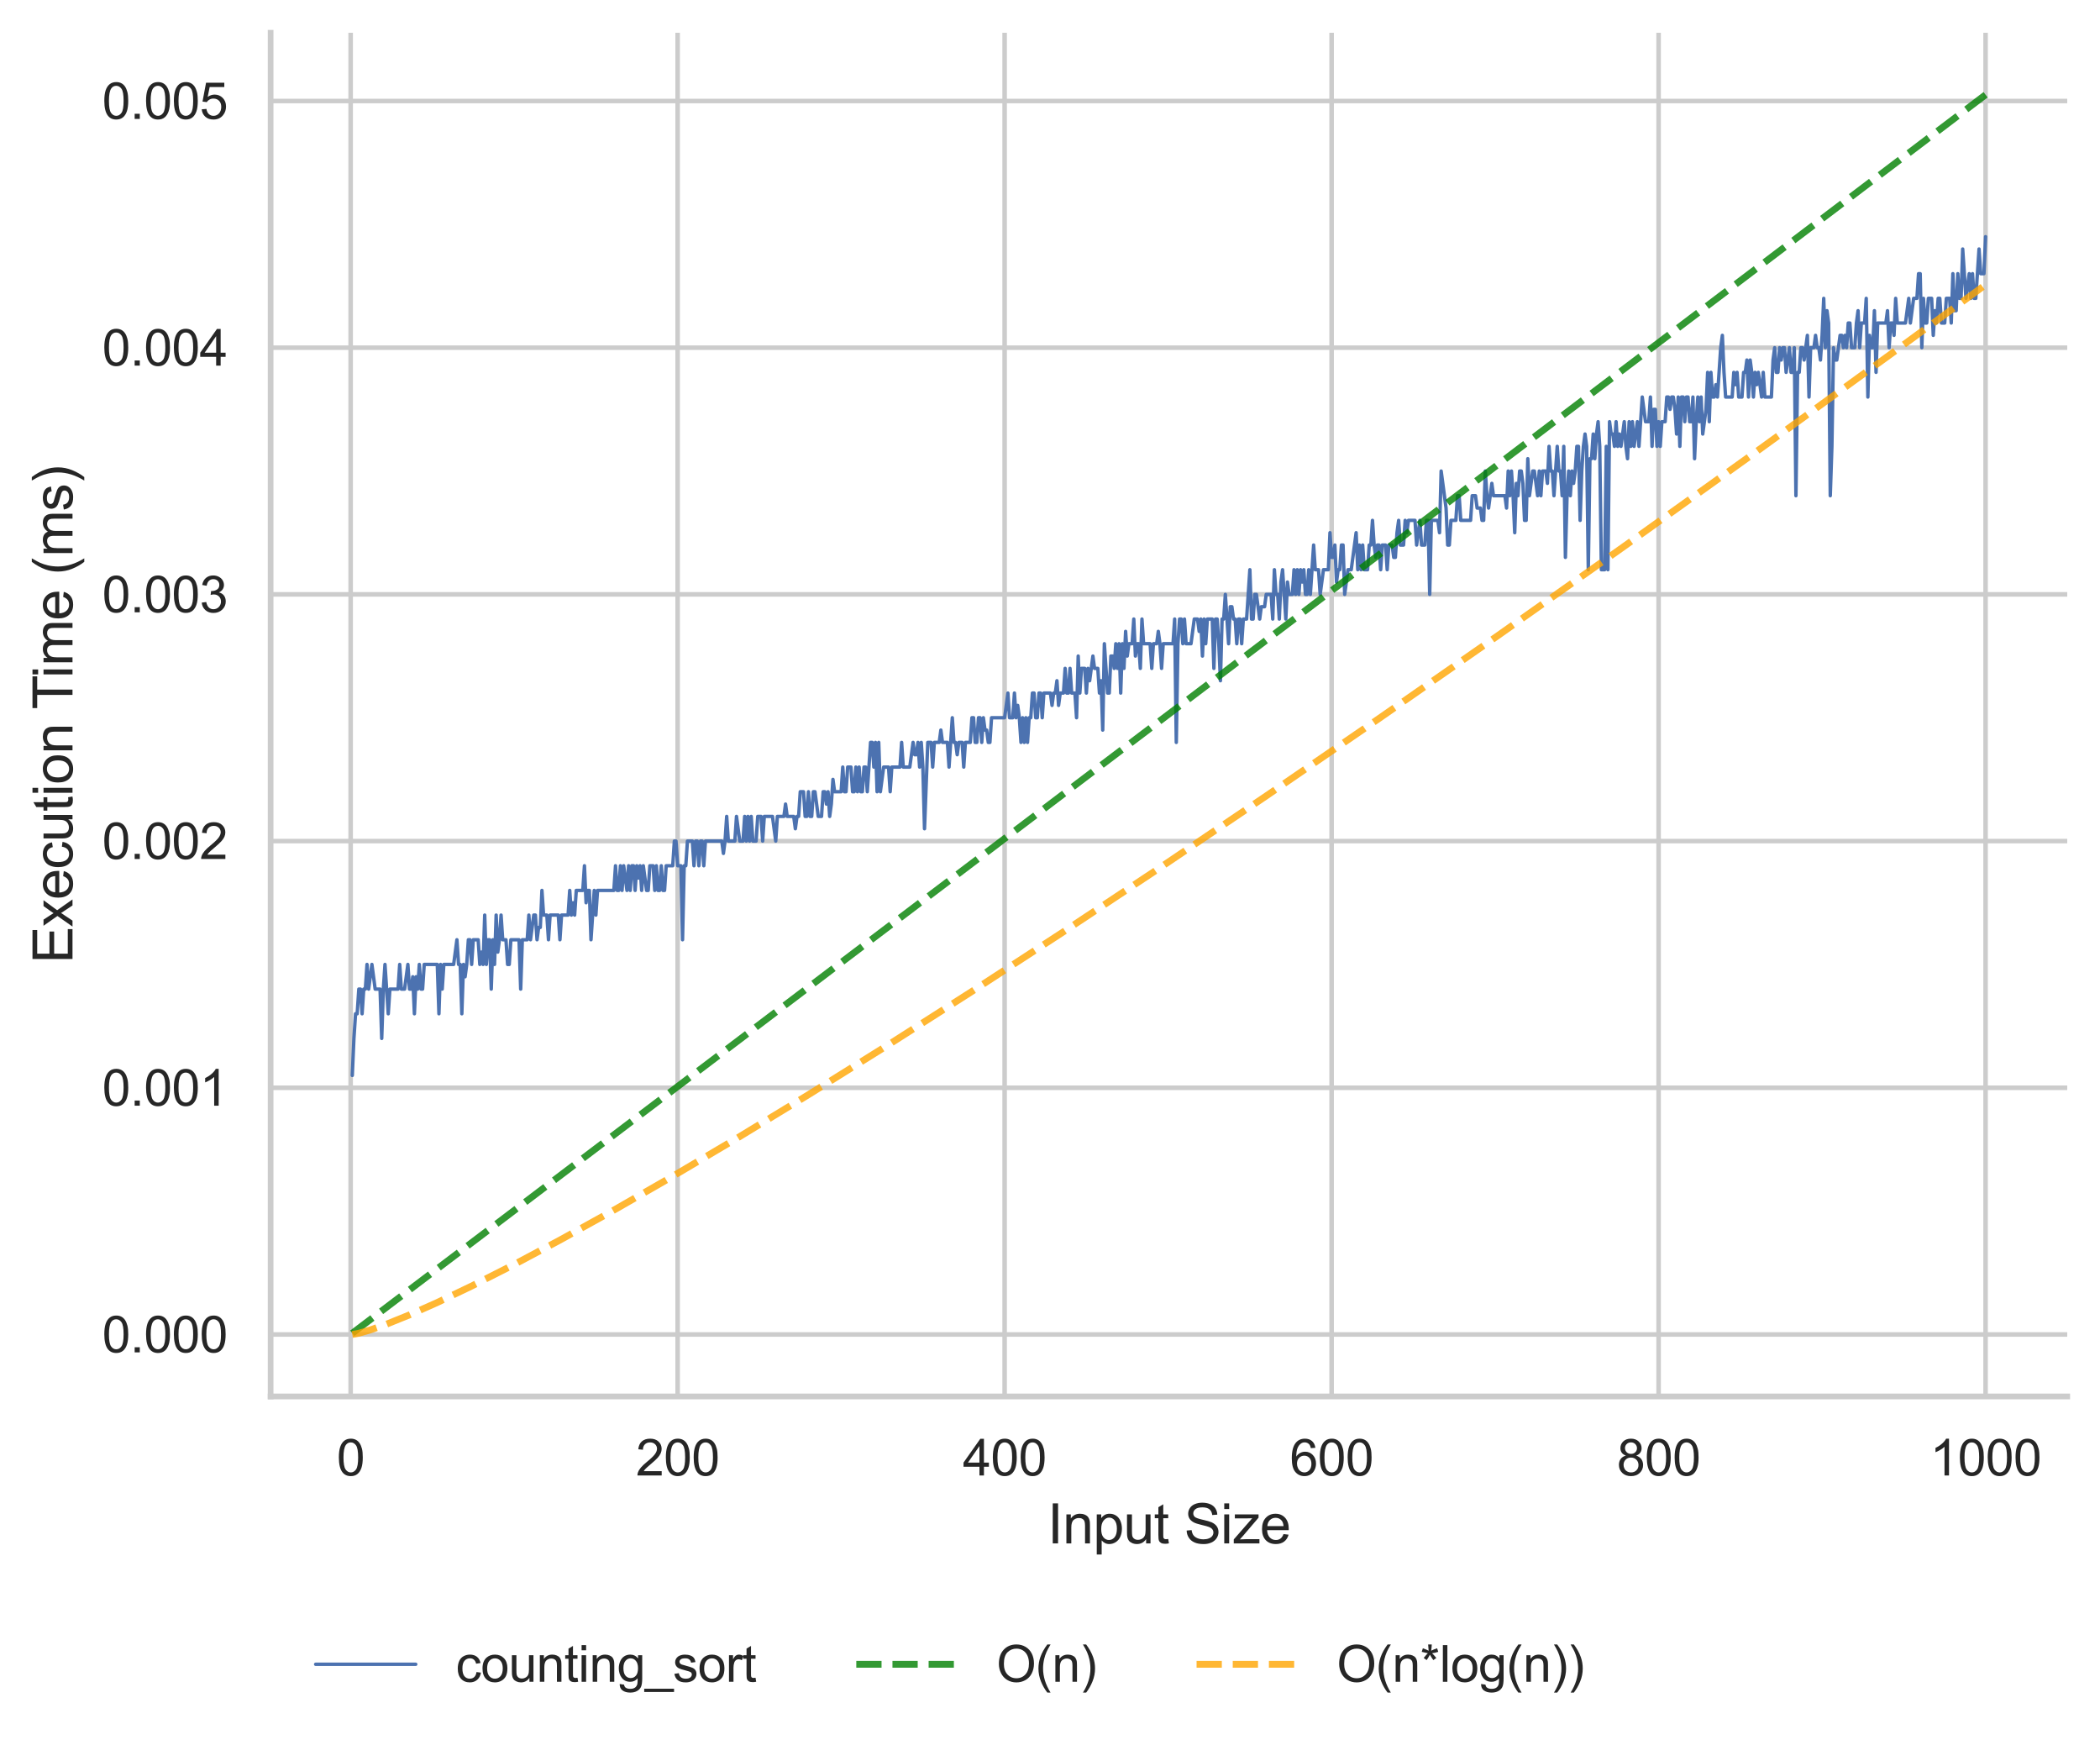 <?xml version="1.0" encoding="utf-8" standalone="no"?>
<!DOCTYPE svg PUBLIC "-//W3C//DTD SVG 1.1//EN"
  "http://www.w3.org/Graphics/SVG/1.1/DTD/svg11.dtd">
<svg xmlns:xlink="http://www.w3.org/1999/xlink" width="461.605pt" height="383.525pt" viewBox="0 0 461.605 383.525" xmlns="http://www.w3.org/2000/svg" version="1.1">
 <defs>
  <style type="text/css">*{stroke-linejoin: round; stroke-linecap: butt}</style>
 </defs>
 <g id="figure_1">
  <g id="patch_1">
   <path d="M 0 383.525 
L 461.605 383.525 
L 461.605 0 
L 0 0 
z
" style="fill: #ffffff"/>
  </g>
  <g id="axes_1">
   <g id="patch_2">
    <path d="M 59.485 306.9 
L 454.405 306.9 
L 454.405 7.2 
L 59.485 7.2 
z
" style="fill: #ffffff"/>
   </g>
   <g id="matplotlib.axis_1">
    <g id="xtick_1">
     <g id="line2d_1">
      <path d="M 77.077 306.9 
L 77.077 7.2 
" clip-path="url(#pc7fe10f0b3)" style="fill: none; stroke: #cccccc; stroke-linecap: round"/>
     </g>
     <g id="text_1">
      <!-- 0 -->
      <g style="fill: #262626" transform="translate(74.018 324.274) scale(0.11 -0.11)">
       <defs>
        <path id="ArialMT-30" d="M 266 2259 
Q 266 3072 433 3567 
Q 600 4063 929 4331 
Q 1259 4600 1759 4600 
Q 2128 4600 2406 4451 
Q 2684 4303 2865 4023 
Q 3047 3744 3150 3342 
Q 3253 2941 3253 2259 
Q 3253 1453 3087 958 
Q 2922 463 2592 192 
Q 2263 -78 1759 -78 
Q 1097 -78 719 397 
Q 266 969 266 2259 
z
M 844 2259 
Q 844 1131 1108 757 
Q 1372 384 1759 384 
Q 2147 384 2411 759 
Q 2675 1134 2675 2259 
Q 2675 3391 2411 3762 
Q 2147 4134 1753 4134 
Q 1366 4134 1134 3806 
Q 844 3388 844 2259 
z
" transform="scale(0.016)"/>
       </defs>
       <use xlink:href="#ArialMT-30"/>
      </g>
     </g>
    </g>
    <g id="xtick_2">
     <g id="line2d_2">
      <path d="M 148.952 306.9 
L 148.952 7.2 
" clip-path="url(#pc7fe10f0b3)" style="fill: none; stroke: #cccccc; stroke-linecap: round"/>
     </g>
     <g id="text_2">
      <!-- 200 -->
      <g style="fill: #262626" transform="translate(139.777 324.274) scale(0.11 -0.11)">
       <defs>
        <path id="ArialMT-32" d="M 3222 541 
L 3222 0 
L 194 0 
Q 188 203 259 391 
Q 375 700 629 1000 
Q 884 1300 1366 1694 
Q 2113 2306 2375 2664 
Q 2638 3022 2638 3341 
Q 2638 3675 2398 3904 
Q 2159 4134 1775 4134 
Q 1369 4134 1125 3890 
Q 881 3647 878 3216 
L 300 3275 
Q 359 3922 746 4261 
Q 1134 4600 1788 4600 
Q 2447 4600 2831 4234 
Q 3216 3869 3216 3328 
Q 3216 3053 3103 2787 
Q 2991 2522 2730 2228 
Q 2469 1934 1863 1422 
Q 1356 997 1212 845 
Q 1069 694 975 541 
L 3222 541 
z
" transform="scale(0.016)"/>
       </defs>
       <use xlink:href="#ArialMT-32"/>
       <use xlink:href="#ArialMT-30" x="55.615"/>
       <use xlink:href="#ArialMT-30" x="111.23"/>
      </g>
     </g>
    </g>
    <g id="xtick_3">
     <g id="line2d_3">
      <path d="M 220.828 306.9 
L 220.828 7.2 
" clip-path="url(#pc7fe10f0b3)" style="fill: none; stroke: #cccccc; stroke-linecap: round"/>
     </g>
     <g id="text_3">
      <!-- 400 -->
      <g style="fill: #262626" transform="translate(211.652 324.274) scale(0.11 -0.11)">
       <defs>
        <path id="ArialMT-34" d="M 2069 0 
L 2069 1097 
L 81 1097 
L 81 1613 
L 2172 4581 
L 2631 4581 
L 2631 1613 
L 3250 1613 
L 3250 1097 
L 2631 1097 
L 2631 0 
L 2069 0 
z
M 2069 1613 
L 2069 3678 
L 634 1613 
L 2069 1613 
z
" transform="scale(0.016)"/>
       </defs>
       <use xlink:href="#ArialMT-34"/>
       <use xlink:href="#ArialMT-30" x="55.615"/>
       <use xlink:href="#ArialMT-30" x="111.23"/>
      </g>
     </g>
    </g>
    <g id="xtick_4">
     <g id="line2d_4">
      <path d="M 292.703 306.9 
L 292.703 7.2 
" clip-path="url(#pc7fe10f0b3)" style="fill: none; stroke: #cccccc; stroke-linecap: round"/>
     </g>
     <g id="text_4">
      <!-- 600 -->
      <g style="fill: #262626" transform="translate(283.528 324.274) scale(0.11 -0.11)">
       <defs>
        <path id="ArialMT-36" d="M 3184 3459 
L 2625 3416 
Q 2550 3747 2413 3897 
Q 2184 4138 1850 4138 
Q 1581 4138 1378 3988 
Q 1113 3794 959 3422 
Q 806 3050 800 2363 
Q 1003 2672 1297 2822 
Q 1591 2972 1913 2972 
Q 2475 2972 2870 2558 
Q 3266 2144 3266 1488 
Q 3266 1056 3080 686 
Q 2894 316 2569 119 
Q 2244 -78 1831 -78 
Q 1128 -78 684 439 
Q 241 956 241 2144 
Q 241 3472 731 4075 
Q 1159 4600 1884 4600 
Q 2425 4600 2770 4297 
Q 3116 3994 3184 3459 
z
M 888 1484 
Q 888 1194 1011 928 
Q 1134 663 1356 523 
Q 1578 384 1822 384 
Q 2178 384 2434 671 
Q 2691 959 2691 1453 
Q 2691 1928 2437 2201 
Q 2184 2475 1800 2475 
Q 1419 2475 1153 2201 
Q 888 1928 888 1484 
z
" transform="scale(0.016)"/>
       </defs>
       <use xlink:href="#ArialMT-36"/>
       <use xlink:href="#ArialMT-30" x="55.615"/>
       <use xlink:href="#ArialMT-30" x="111.23"/>
      </g>
     </g>
    </g>
    <g id="xtick_5">
     <g id="line2d_5">
      <path d="M 364.579 306.9 
L 364.579 7.2 
" clip-path="url(#pc7fe10f0b3)" style="fill: none; stroke: #cccccc; stroke-linecap: round"/>
     </g>
     <g id="text_5">
      <!-- 800 -->
      <g style="fill: #262626" transform="translate(355.403 324.274) scale(0.11 -0.11)">
       <defs>
        <path id="ArialMT-38" d="M 1131 2484 
Q 781 2613 612 2850 
Q 444 3088 444 3419 
Q 444 3919 803 4259 
Q 1163 4600 1759 4600 
Q 2359 4600 2725 4251 
Q 3091 3903 3091 3403 
Q 3091 3084 2923 2848 
Q 2756 2613 2416 2484 
Q 2838 2347 3058 2040 
Q 3278 1734 3278 1309 
Q 3278 722 2862 322 
Q 2447 -78 1769 -78 
Q 1091 -78 675 323 
Q 259 725 259 1325 
Q 259 1772 486 2073 
Q 713 2375 1131 2484 
z
M 1019 3438 
Q 1019 3113 1228 2906 
Q 1438 2700 1772 2700 
Q 2097 2700 2305 2904 
Q 2513 3109 2513 3406 
Q 2513 3716 2298 3927 
Q 2084 4138 1766 4138 
Q 1444 4138 1231 3931 
Q 1019 3725 1019 3438 
z
M 838 1322 
Q 838 1081 952 856 
Q 1066 631 1291 507 
Q 1516 384 1775 384 
Q 2178 384 2440 643 
Q 2703 903 2703 1303 
Q 2703 1709 2433 1975 
Q 2163 2241 1756 2241 
Q 1359 2241 1098 1978 
Q 838 1716 838 1322 
z
" transform="scale(0.016)"/>
       </defs>
       <use xlink:href="#ArialMT-38"/>
       <use xlink:href="#ArialMT-30" x="55.615"/>
       <use xlink:href="#ArialMT-30" x="111.23"/>
      </g>
     </g>
    </g>
    <g id="xtick_6">
     <g id="line2d_6">
      <path d="M 436.454 306.9 
L 436.454 7.2 
" clip-path="url(#pc7fe10f0b3)" style="fill: none; stroke: #cccccc; stroke-linecap: round"/>
     </g>
     <g id="text_6">
      <!-- 1000 -->
      <g style="fill: #262626" transform="translate(424.22 324.274) scale(0.11 -0.11)">
       <defs>
        <path id="ArialMT-31" d="M 2384 0 
L 1822 0 
L 1822 3584 
Q 1619 3391 1289 3197 
Q 959 3003 697 2906 
L 697 3450 
Q 1169 3672 1522 3987 
Q 1875 4303 2022 4600 
L 2384 4600 
L 2384 0 
z
" transform="scale(0.016)"/>
       </defs>
       <use xlink:href="#ArialMT-31"/>
       <use xlink:href="#ArialMT-30" x="55.615"/>
       <use xlink:href="#ArialMT-30" x="111.23"/>
       <use xlink:href="#ArialMT-30" x="166.846"/>
      </g>
     </g>
    </g>
    <g id="text_7">
     <!-- Input Size -->
     <g style="fill: #262626" transform="translate(230.263 339.195) scale(0.12 -0.12)">
      <defs>
       <path id="ArialMT-49" d="M 597 0 
L 597 4581 
L 1203 4581 
L 1203 0 
L 597 0 
z
" transform="scale(0.016)"/>
       <path id="ArialMT-6e" d="M 422 0 
L 422 3319 
L 928 3319 
L 928 2847 
Q 1294 3394 1984 3394 
Q 2284 3394 2536 3286 
Q 2788 3178 2913 3003 
Q 3038 2828 3088 2588 
Q 3119 2431 3119 2041 
L 3119 0 
L 2556 0 
L 2556 2019 
Q 2556 2363 2490 2533 
Q 2425 2703 2258 2804 
Q 2091 2906 1866 2906 
Q 1506 2906 1245 2678 
Q 984 2450 984 1813 
L 984 0 
L 422 0 
z
" transform="scale(0.016)"/>
       <path id="ArialMT-70" d="M 422 -1272 
L 422 3319 
L 934 3319 
L 934 2888 
Q 1116 3141 1344 3267 
Q 1572 3394 1897 3394 
Q 2322 3394 2647 3175 
Q 2972 2956 3137 2557 
Q 3303 2159 3303 1684 
Q 3303 1175 3120 767 
Q 2938 359 2589 142 
Q 2241 -75 1856 -75 
Q 1575 -75 1351 44 
Q 1128 163 984 344 
L 984 -1272 
L 422 -1272 
z
M 931 1641 
Q 931 1000 1190 694 
Q 1450 388 1819 388 
Q 2194 388 2461 705 
Q 2728 1022 2728 1688 
Q 2728 2322 2467 2637 
Q 2206 2953 1844 2953 
Q 1484 2953 1207 2617 
Q 931 2281 931 1641 
z
" transform="scale(0.016)"/>
       <path id="ArialMT-75" d="M 2597 0 
L 2597 488 
Q 2209 -75 1544 -75 
Q 1250 -75 995 37 
Q 741 150 617 320 
Q 494 491 444 738 
Q 409 903 409 1263 
L 409 3319 
L 972 3319 
L 972 1478 
Q 972 1038 1006 884 
Q 1059 663 1231 536 
Q 1403 409 1656 409 
Q 1909 409 2131 539 
Q 2353 669 2445 892 
Q 2538 1116 2538 1541 
L 2538 3319 
L 3100 3319 
L 3100 0 
L 2597 0 
z
" transform="scale(0.016)"/>
       <path id="ArialMT-74" d="M 1650 503 
L 1731 6 
Q 1494 -44 1306 -44 
Q 1000 -44 831 53 
Q 663 150 594 308 
Q 525 466 525 972 
L 525 2881 
L 113 2881 
L 113 3319 
L 525 3319 
L 525 4141 
L 1084 4478 
L 1084 3319 
L 1650 3319 
L 1650 2881 
L 1084 2881 
L 1084 941 
Q 1084 700 1114 631 
Q 1144 563 1211 522 
Q 1278 481 1403 481 
Q 1497 481 1650 503 
z
" transform="scale(0.016)"/>
       <path id="ArialMT-20" transform="scale(0.016)"/>
       <path id="ArialMT-53" d="M 288 1472 
L 859 1522 
Q 900 1178 1048 958 
Q 1197 738 1509 602 
Q 1822 466 2213 466 
Q 2559 466 2825 569 
Q 3091 672 3220 851 
Q 3350 1031 3350 1244 
Q 3350 1459 3225 1620 
Q 3100 1781 2813 1891 
Q 2628 1963 1997 2114 
Q 1366 2266 1113 2400 
Q 784 2572 623 2826 
Q 463 3081 463 3397 
Q 463 3744 659 4045 
Q 856 4347 1234 4503 
Q 1613 4659 2075 4659 
Q 2584 4659 2973 4495 
Q 3363 4331 3572 4012 
Q 3781 3694 3797 3291 
L 3216 3247 
Q 3169 3681 2898 3903 
Q 2628 4125 2100 4125 
Q 1550 4125 1298 3923 
Q 1047 3722 1047 3438 
Q 1047 3191 1225 3031 
Q 1400 2872 2139 2705 
Q 2878 2538 3153 2413 
Q 3553 2228 3743 1945 
Q 3934 1663 3934 1294 
Q 3934 928 3725 604 
Q 3516 281 3123 101 
Q 2731 -78 2241 -78 
Q 1619 -78 1198 103 
Q 778 284 539 648 
Q 300 1013 288 1472 
z
" transform="scale(0.016)"/>
       <path id="ArialMT-69" d="M 425 3934 
L 425 4581 
L 988 4581 
L 988 3934 
L 425 3934 
z
M 425 0 
L 425 3319 
L 988 3319 
L 988 0 
L 425 0 
z
" transform="scale(0.016)"/>
       <path id="ArialMT-7a" d="M 125 0 
L 125 456 
L 2238 2881 
Q 1878 2863 1603 2863 
L 250 2863 
L 250 3319 
L 2963 3319 
L 2963 2947 
L 1166 841 
L 819 456 
Q 1197 484 1528 484 
L 3063 484 
L 3063 0 
L 125 0 
z
" transform="scale(0.016)"/>
       <path id="ArialMT-65" d="M 2694 1069 
L 3275 997 
Q 3138 488 2766 206 
Q 2394 -75 1816 -75 
Q 1088 -75 661 373 
Q 234 822 234 1631 
Q 234 2469 665 2931 
Q 1097 3394 1784 3394 
Q 2450 3394 2872 2941 
Q 3294 2488 3294 1666 
Q 3294 1616 3291 1516 
L 816 1516 
Q 847 969 1125 678 
Q 1403 388 1819 388 
Q 2128 388 2347 550 
Q 2566 713 2694 1069 
z
M 847 1978 
L 2700 1978 
Q 2663 2397 2488 2606 
Q 2219 2931 1791 2931 
Q 1403 2931 1139 2672 
Q 875 2413 847 1978 
z
" transform="scale(0.016)"/>
      </defs>
      <use xlink:href="#ArialMT-49"/>
      <use xlink:href="#ArialMT-6e" x="27.783"/>
      <use xlink:href="#ArialMT-70" x="83.398"/>
      <use xlink:href="#ArialMT-75" x="139.014"/>
      <use xlink:href="#ArialMT-74" x="194.629"/>
      <use xlink:href="#ArialMT-20" x="222.412"/>
      <use xlink:href="#ArialMT-53" x="250.195"/>
      <use xlink:href="#ArialMT-69" x="316.895"/>
      <use xlink:href="#ArialMT-7a" x="339.111"/>
      <use xlink:href="#ArialMT-65" x="389.111"/>
     </g>
    </g>
   </g>
   <g id="matplotlib.axis_2">
    <g id="ytick_1">
     <g id="line2d_7">
      <path d="M 59.485 293.277 
L 454.405 293.277 
" clip-path="url(#pc7fe10f0b3)" style="fill: none; stroke: #cccccc; stroke-linecap: round"/>
     </g>
     <g id="text_8">
      <!-- 0.000 -->
      <g style="fill: #262626" transform="translate(22.461 297.214) scale(0.11 -0.11)">
       <defs>
        <path id="ArialMT-2e" d="M 581 0 
L 581 641 
L 1222 641 
L 1222 0 
L 581 0 
z
" transform="scale(0.016)"/>
       </defs>
       <use xlink:href="#ArialMT-30"/>
       <use xlink:href="#ArialMT-2e" x="55.615"/>
       <use xlink:href="#ArialMT-30" x="83.398"/>
       <use xlink:href="#ArialMT-30" x="139.014"/>
       <use xlink:href="#ArialMT-30" x="194.629"/>
      </g>
     </g>
    </g>
    <g id="ytick_2">
     <g id="line2d_8">
      <path d="M 59.485 239.061 
L 454.405 239.061 
" clip-path="url(#pc7fe10f0b3)" style="fill: none; stroke: #cccccc; stroke-linecap: round"/>
     </g>
     <g id="text_9">
      <!-- 0.001 -->
      <g style="fill: #262626" transform="translate(22.461 242.998) scale(0.11 -0.11)">
       <use xlink:href="#ArialMT-30"/>
       <use xlink:href="#ArialMT-2e" x="55.615"/>
       <use xlink:href="#ArialMT-30" x="83.398"/>
       <use xlink:href="#ArialMT-30" x="139.014"/>
       <use xlink:href="#ArialMT-31" x="194.629"/>
      </g>
     </g>
    </g>
    <g id="ytick_3">
     <g id="line2d_9">
      <path d="M 59.485 184.845 
L 454.405 184.845 
" clip-path="url(#pc7fe10f0b3)" style="fill: none; stroke: #cccccc; stroke-linecap: round"/>
     </g>
     <g id="text_10">
      <!-- 0.002 -->
      <g style="fill: #262626" transform="translate(22.461 188.782) scale(0.11 -0.11)">
       <use xlink:href="#ArialMT-30"/>
       <use xlink:href="#ArialMT-2e" x="55.615"/>
       <use xlink:href="#ArialMT-30" x="83.398"/>
       <use xlink:href="#ArialMT-30" x="139.014"/>
       <use xlink:href="#ArialMT-32" x="194.629"/>
      </g>
     </g>
    </g>
    <g id="ytick_4">
     <g id="line2d_10">
      <path d="M 59.485 130.629 
L 454.405 130.629 
" clip-path="url(#pc7fe10f0b3)" style="fill: none; stroke: #cccccc; stroke-linecap: round"/>
     </g>
     <g id="text_11">
      <!-- 0.003 -->
      <g style="fill: #262626" transform="translate(22.461 134.566) scale(0.11 -0.11)">
       <defs>
        <path id="ArialMT-33" d="M 269 1209 
L 831 1284 
Q 928 806 1161 595 
Q 1394 384 1728 384 
Q 2125 384 2398 659 
Q 2672 934 2672 1341 
Q 2672 1728 2419 1979 
Q 2166 2231 1775 2231 
Q 1616 2231 1378 2169 
L 1441 2663 
Q 1497 2656 1531 2656 
Q 1891 2656 2178 2843 
Q 2466 3031 2466 3422 
Q 2466 3731 2256 3934 
Q 2047 4138 1716 4138 
Q 1388 4138 1169 3931 
Q 950 3725 888 3313 
L 325 3413 
Q 428 3978 793 4289 
Q 1159 4600 1703 4600 
Q 2078 4600 2393 4439 
Q 2709 4278 2876 4000 
Q 3044 3722 3044 3409 
Q 3044 3113 2884 2869 
Q 2725 2625 2413 2481 
Q 2819 2388 3044 2092 
Q 3269 1797 3269 1353 
Q 3269 753 2831 336 
Q 2394 -81 1725 -81 
Q 1122 -81 723 278 
Q 325 638 269 1209 
z
" transform="scale(0.016)"/>
       </defs>
       <use xlink:href="#ArialMT-30"/>
       <use xlink:href="#ArialMT-2e" x="55.615"/>
       <use xlink:href="#ArialMT-30" x="83.398"/>
       <use xlink:href="#ArialMT-30" x="139.014"/>
       <use xlink:href="#ArialMT-33" x="194.629"/>
      </g>
     </g>
    </g>
    <g id="ytick_5">
     <g id="line2d_11">
      <path d="M 59.485 76.413 
L 454.405 76.413 
" clip-path="url(#pc7fe10f0b3)" style="fill: none; stroke: #cccccc; stroke-linecap: round"/>
     </g>
     <g id="text_12">
      <!-- 0.004 -->
      <g style="fill: #262626" transform="translate(22.461 80.35) scale(0.11 -0.11)">
       <use xlink:href="#ArialMT-30"/>
       <use xlink:href="#ArialMT-2e" x="55.615"/>
       <use xlink:href="#ArialMT-30" x="83.398"/>
       <use xlink:href="#ArialMT-30" x="139.014"/>
       <use xlink:href="#ArialMT-34" x="194.629"/>
      </g>
     </g>
    </g>
    <g id="ytick_6">
     <g id="line2d_12">
      <path d="M 59.485 22.197 
L 454.405 22.197 
" clip-path="url(#pc7fe10f0b3)" style="fill: none; stroke: #cccccc; stroke-linecap: round"/>
     </g>
     <g id="text_13">
      <!-- 0.005 -->
      <g style="fill: #262626" transform="translate(22.461 26.134) scale(0.11 -0.11)">
       <defs>
        <path id="ArialMT-35" d="M 266 1200 
L 856 1250 
Q 922 819 1161 601 
Q 1400 384 1738 384 
Q 2144 384 2425 690 
Q 2706 997 2706 1503 
Q 2706 1984 2436 2262 
Q 2166 2541 1728 2541 
Q 1456 2541 1237 2417 
Q 1019 2294 894 2097 
L 366 2166 
L 809 4519 
L 3088 4519 
L 3088 3981 
L 1259 3981 
L 1013 2750 
Q 1425 3038 1878 3038 
Q 2478 3038 2890 2622 
Q 3303 2206 3303 1553 
Q 3303 931 2941 478 
Q 2500 -78 1738 -78 
Q 1113 -78 717 272 
Q 322 622 266 1200 
z
" transform="scale(0.016)"/>
       </defs>
       <use xlink:href="#ArialMT-30"/>
       <use xlink:href="#ArialMT-2e" x="55.615"/>
       <use xlink:href="#ArialMT-30" x="83.398"/>
       <use xlink:href="#ArialMT-30" x="139.014"/>
       <use xlink:href="#ArialMT-35" x="194.629"/>
      </g>
     </g>
    </g>
    <g id="text_14">
     <!-- Execution Time (ms) -->
     <g style="fill: #262626" transform="translate(15.936 211.728) rotate(-90) scale(0.12 -0.12)">
      <defs>
       <path id="ArialMT-45" d="M 506 0 
L 506 4581 
L 3819 4581 
L 3819 4041 
L 1113 4041 
L 1113 2638 
L 3647 2638 
L 3647 2100 
L 1113 2100 
L 1113 541 
L 3925 541 
L 3925 0 
L 506 0 
z
" transform="scale(0.016)"/>
       <path id="ArialMT-78" d="M 47 0 
L 1259 1725 
L 138 3319 
L 841 3319 
L 1350 2541 
Q 1494 2319 1581 2169 
Q 1719 2375 1834 2534 
L 2394 3319 
L 3066 3319 
L 1919 1756 
L 3153 0 
L 2463 0 
L 1781 1031 
L 1600 1309 
L 728 0 
L 47 0 
z
" transform="scale(0.016)"/>
       <path id="ArialMT-63" d="M 2588 1216 
L 3141 1144 
Q 3050 572 2676 248 
Q 2303 -75 1759 -75 
Q 1078 -75 664 370 
Q 250 816 250 1647 
Q 250 2184 428 2587 
Q 606 2991 970 3192 
Q 1334 3394 1763 3394 
Q 2303 3394 2647 3120 
Q 2991 2847 3088 2344 
L 2541 2259 
Q 2463 2594 2264 2762 
Q 2066 2931 1784 2931 
Q 1359 2931 1093 2626 
Q 828 2322 828 1663 
Q 828 994 1084 691 
Q 1341 388 1753 388 
Q 2084 388 2306 591 
Q 2528 794 2588 1216 
z
" transform="scale(0.016)"/>
       <path id="ArialMT-6f" d="M 213 1659 
Q 213 2581 725 3025 
Q 1153 3394 1769 3394 
Q 2453 3394 2887 2945 
Q 3322 2497 3322 1706 
Q 3322 1066 3130 698 
Q 2938 331 2570 128 
Q 2203 -75 1769 -75 
Q 1072 -75 642 372 
Q 213 819 213 1659 
z
M 791 1659 
Q 791 1022 1069 705 
Q 1347 388 1769 388 
Q 2188 388 2466 706 
Q 2744 1025 2744 1678 
Q 2744 2294 2464 2611 
Q 2184 2928 1769 2928 
Q 1347 2928 1069 2612 
Q 791 2297 791 1659 
z
" transform="scale(0.016)"/>
       <path id="ArialMT-54" d="M 1659 0 
L 1659 4041 
L 150 4041 
L 150 4581 
L 3781 4581 
L 3781 4041 
L 2266 4041 
L 2266 0 
L 1659 0 
z
" transform="scale(0.016)"/>
       <path id="ArialMT-6d" d="M 422 0 
L 422 3319 
L 925 3319 
L 925 2853 
Q 1081 3097 1340 3245 
Q 1600 3394 1931 3394 
Q 2300 3394 2536 3241 
Q 2772 3088 2869 2813 
Q 3263 3394 3894 3394 
Q 4388 3394 4653 3120 
Q 4919 2847 4919 2278 
L 4919 0 
L 4359 0 
L 4359 2091 
Q 4359 2428 4304 2576 
Q 4250 2725 4106 2815 
Q 3963 2906 3769 2906 
Q 3419 2906 3187 2673 
Q 2956 2441 2956 1928 
L 2956 0 
L 2394 0 
L 2394 2156 
Q 2394 2531 2256 2718 
Q 2119 2906 1806 2906 
Q 1569 2906 1367 2781 
Q 1166 2656 1075 2415 
Q 984 2175 984 1722 
L 984 0 
L 422 0 
z
" transform="scale(0.016)"/>
       <path id="ArialMT-28" d="M 1497 -1347 
Q 1031 -759 709 28 
Q 388 816 388 1659 
Q 388 2403 628 3084 
Q 909 3875 1497 4659 
L 1900 4659 
Q 1522 4009 1400 3731 
Q 1209 3300 1100 2831 
Q 966 2247 966 1656 
Q 966 153 1900 -1347 
L 1497 -1347 
z
" transform="scale(0.016)"/>
       <path id="ArialMT-73" d="M 197 991 
L 753 1078 
Q 800 744 1014 566 
Q 1228 388 1613 388 
Q 2000 388 2187 545 
Q 2375 703 2375 916 
Q 2375 1106 2209 1216 
Q 2094 1291 1634 1406 
Q 1016 1563 777 1677 
Q 538 1791 414 1992 
Q 291 2194 291 2438 
Q 291 2659 392 2848 
Q 494 3038 669 3163 
Q 800 3259 1026 3326 
Q 1253 3394 1513 3394 
Q 1903 3394 2198 3281 
Q 2494 3169 2634 2976 
Q 2775 2784 2828 2463 
L 2278 2388 
Q 2241 2644 2061 2787 
Q 1881 2931 1553 2931 
Q 1166 2931 1000 2803 
Q 834 2675 834 2503 
Q 834 2394 903 2306 
Q 972 2216 1119 2156 
Q 1203 2125 1616 2013 
Q 2213 1853 2448 1751 
Q 2684 1650 2818 1456 
Q 2953 1263 2953 975 
Q 2953 694 2789 445 
Q 2625 197 2315 61 
Q 2006 -75 1616 -75 
Q 969 -75 630 194 
Q 291 463 197 991 
z
" transform="scale(0.016)"/>
       <path id="ArialMT-29" d="M 791 -1347 
L 388 -1347 
Q 1322 153 1322 1656 
Q 1322 2244 1188 2822 
Q 1081 3291 891 3722 
Q 769 4003 388 4659 
L 791 4659 
Q 1378 3875 1659 3084 
Q 1900 2403 1900 1659 
Q 1900 816 1576 28 
Q 1253 -759 791 -1347 
z
" transform="scale(0.016)"/>
      </defs>
      <use xlink:href="#ArialMT-45"/>
      <use xlink:href="#ArialMT-78" x="66.699"/>
      <use xlink:href="#ArialMT-65" x="116.699"/>
      <use xlink:href="#ArialMT-63" x="172.314"/>
      <use xlink:href="#ArialMT-75" x="222.314"/>
      <use xlink:href="#ArialMT-74" x="277.93"/>
      <use xlink:href="#ArialMT-69" x="305.713"/>
      <use xlink:href="#ArialMT-6f" x="327.93"/>
      <use xlink:href="#ArialMT-6e" x="383.545"/>
      <use xlink:href="#ArialMT-20" x="439.16"/>
      <use xlink:href="#ArialMT-54" x="465.193"/>
      <use xlink:href="#ArialMT-69" x="522.527"/>
      <use xlink:href="#ArialMT-6d" x="544.744"/>
      <use xlink:href="#ArialMT-65" x="628.045"/>
      <use xlink:href="#ArialMT-20" x="683.66"/>
      <use xlink:href="#ArialMT-28" x="711.443"/>
      <use xlink:href="#ArialMT-6d" x="744.744"/>
      <use xlink:href="#ArialMT-73" x="828.045"/>
      <use xlink:href="#ArialMT-29" x="878.045"/>
     </g>
    </g>
   </g>
   <g id="PolyCollection_1"/>
   <g id="line2d_13">
    <path d="M 77.436 236.35 
L 77.796 228.218 
L 78.155 222.796 
L 78.514 222.796 
L 78.874 217.375 
L 79.233 217.375 
L 79.592 222.796 
L 79.952 217.375 
L 80.311 217.375 
L 80.671 211.953 
L 81.03 217.375 
L 81.749 211.953 
L 82.468 217.375 
L 83.546 217.375 
L 83.905 228.218 
L 84.264 217.375 
L 84.624 211.953 
L 85.343 222.796 
L 85.702 217.375 
L 87.499 217.375 
L 87.858 211.953 
L 88.218 217.375 
L 88.936 217.375 
L 89.655 211.953 
L 90.014 217.375 
L 90.374 217.375 
L 90.733 214.664 
L 91.093 222.796 
L 91.452 214.664 
L 91.811 217.375 
L 92.171 211.953 
L 92.53 217.375 
L 92.889 217.375 
L 93.249 211.953 
L 96.124 211.953 
L 96.483 222.796 
L 96.843 211.953 
L 97.202 217.375 
L 97.561 211.953 
L 99.718 211.953 
L 100.436 206.531 
L 100.796 211.953 
L 101.155 211.953 
L 101.515 222.796 
L 101.874 211.953 
L 102.233 214.664 
L 102.593 211.953 
L 102.952 206.531 
L 103.311 206.531 
L 103.671 211.953 
L 104.03 206.531 
L 105.108 206.531 
L 105.468 211.953 
L 105.827 209.242 
L 106.186 211.953 
L 106.546 201.11 
L 106.905 211.953 
L 107.265 206.531 
L 107.624 206.531 
L 107.983 217.375 
L 108.343 206.531 
L 108.702 211.953 
L 109.061 201.11 
L 109.421 209.242 
L 109.78 206.531 
L 110.14 201.11 
L 110.499 206.531 
L 111.218 206.531 
L 111.577 211.953 
L 111.936 211.953 
L 112.296 206.531 
L 114.093 206.531 
L 114.452 217.375 
L 114.811 206.531 
L 115.89 206.531 
L 116.249 201.11 
L 116.608 206.531 
L 117.327 201.11 
L 117.687 201.11 
L 118.046 206.531 
L 118.405 203.821 
L 118.765 203.821 
L 119.124 195.688 
L 119.483 201.11 
L 120.202 201.11 
L 120.562 206.531 
L 120.921 201.11 
L 122.718 201.11 
L 123.077 206.531 
L 123.437 201.11 
L 124.874 201.11 
L 125.233 195.688 
L 125.593 201.11 
L 125.952 198.399 
L 126.312 201.11 
L 126.671 195.688 
L 128.108 195.688 
L 128.468 190.267 
L 128.827 198.399 
L 129.187 195.688 
L 129.546 195.688 
L 129.905 206.531 
L 130.624 195.688 
L 130.983 201.11 
L 131.343 195.688 
L 134.937 195.688 
L 135.296 190.267 
L 135.655 195.688 
L 136.015 195.688 
L 136.374 190.267 
L 136.734 195.688 
L 137.093 190.267 
L 137.812 195.688 
L 138.171 190.267 
L 138.53 195.688 
L 138.89 190.267 
L 139.249 190.267 
L 139.609 195.688 
L 139.968 190.267 
L 140.327 192.977 
L 140.687 190.267 
L 141.046 195.688 
L 141.405 190.267 
L 142.124 195.688 
L 142.484 195.688 
L 142.843 190.267 
L 143.562 190.267 
L 143.921 195.688 
L 144.28 190.267 
L 144.64 195.688 
L 144.999 195.688 
L 145.359 190.267 
L 145.718 195.688 
L 146.077 195.688 
L 146.437 190.267 
L 147.874 190.267 
L 148.234 184.845 
L 148.593 184.845 
L 148.952 190.267 
L 149.671 190.267 
L 150.03 206.531 
L 150.39 190.267 
L 150.749 190.267 
L 151.109 184.845 
L 152.187 184.845 
L 152.546 190.267 
L 152.906 184.845 
L 153.265 184.845 
L 153.624 190.267 
L 153.984 184.845 
L 154.343 184.845 
L 154.702 190.267 
L 155.062 184.845 
L 158.656 184.845 
L 159.015 187.556 
L 159.374 184.845 
L 159.734 179.423 
L 160.093 184.845 
L 161.531 184.845 
L 161.89 179.423 
L 162.609 184.845 
L 163.327 184.845 
L 163.687 179.423 
L 164.046 184.845 
L 164.406 179.423 
L 164.765 184.845 
L 165.124 179.423 
L 165.484 184.845 
L 166.202 184.845 
L 166.562 179.423 
L 167.281 179.423 
L 167.64 184.845 
L 167.999 179.423 
L 169.796 179.423 
L 170.515 184.845 
L 170.874 179.423 
L 172.312 179.423 
L 172.671 176.713 
L 173.031 179.423 
L 174.468 179.423 
L 174.828 182.134 
L 175.187 179.423 
L 175.546 179.423 
L 175.906 174.002 
L 176.624 174.002 
L 176.984 179.423 
L 177.343 179.423 
L 177.703 174.002 
L 178.062 179.423 
L 178.421 179.423 
L 178.781 174.002 
L 179.14 174.002 
L 179.859 179.423 
L 180.578 179.423 
L 180.937 174.002 
L 181.296 174.002 
L 181.656 176.713 
L 182.015 174.002 
L 182.374 179.423 
L 182.734 176.713 
L 183.093 171.291 
L 183.453 174.002 
L 184.89 174.002 
L 185.249 168.58 
L 185.609 174.002 
L 185.968 174.002 
L 186.328 168.58 
L 187.046 168.58 
L 187.406 174.002 
L 187.765 174.002 
L 188.125 168.58 
L 188.484 174.002 
L 188.843 168.58 
L 189.203 174.002 
L 189.562 174.002 
L 189.921 168.58 
L 190.281 168.58 
L 190.64 174.002 
L 191.359 163.159 
L 191.718 163.159 
L 192.078 168.58 
L 192.437 163.159 
L 192.796 174.002 
L 193.156 163.159 
L 193.515 174.002 
L 194.234 168.58 
L 195.312 168.58 
L 195.671 174.002 
L 196.031 168.58 
L 197.828 168.58 
L 198.187 163.159 
L 198.546 168.58 
L 199.984 168.58 
L 200.703 163.159 
L 201.062 165.869 
L 201.421 165.869 
L 201.781 163.159 
L 202.14 168.58 
L 202.5 163.159 
L 202.859 168.58 
L 203.218 182.134 
L 203.937 163.159 
L 204.656 163.159 
L 205.015 168.58 
L 205.375 163.159 
L 206.453 163.159 
L 206.812 160.448 
L 207.172 163.159 
L 208.25 163.159 
L 208.609 168.58 
L 209.328 157.737 
L 209.687 163.159 
L 210.047 163.159 
L 210.406 165.869 
L 210.765 163.159 
L 211.484 163.159 
L 211.843 168.58 
L 212.203 163.159 
L 213.281 163.159 
L 213.64 157.737 
L 214 157.737 
L 214.359 163.159 
L 214.718 163.159 
L 215.078 157.737 
L 215.437 157.737 
L 215.797 163.159 
L 216.156 157.737 
L 216.515 160.448 
L 216.875 160.448 
L 217.234 163.159 
L 217.593 163.159 
L 217.953 157.737 
L 220.828 157.737 
L 221.547 152.315 
L 221.906 157.737 
L 222.625 157.737 
L 222.984 152.315 
L 223.344 157.737 
L 223.703 155.026 
L 224.062 157.737 
L 224.422 163.159 
L 224.781 157.737 
L 225.14 163.159 
L 225.5 157.737 
L 225.859 163.159 
L 226.219 157.737 
L 226.578 157.737 
L 226.937 152.315 
L 227.297 152.315 
L 227.656 157.737 
L 228.015 157.737 
L 228.375 152.315 
L 228.734 152.315 
L 229.094 157.737 
L 229.453 152.315 
L 230.89 152.315 
L 231.25 155.026 
L 231.609 152.315 
L 231.969 152.315 
L 232.328 149.605 
L 232.687 155.026 
L 233.047 152.315 
L 233.765 152.315 
L 234.125 146.894 
L 234.484 152.315 
L 234.844 152.315 
L 235.203 146.894 
L 235.562 152.315 
L 236.281 152.315 
L 236.64 157.737 
L 237 144.183 
L 237.359 152.315 
L 237.719 146.894 
L 238.437 146.894 
L 238.797 152.315 
L 239.156 146.894 
L 239.516 149.605 
L 240.234 144.183 
L 240.594 146.894 
L 241.312 146.894 
L 241.672 152.315 
L 242.031 149.605 
L 242.391 160.448 
L 242.75 141.472 
L 243.469 152.315 
L 243.828 152.315 
L 244.187 144.183 
L 244.547 144.183 
L 244.906 146.894 
L 245.266 141.472 
L 245.625 146.894 
L 245.984 141.472 
L 246.344 152.315 
L 246.703 141.472 
L 247.062 146.894 
L 247.422 138.761 
L 247.781 144.183 
L 248.141 141.472 
L 248.859 141.472 
L 249.219 136.051 
L 249.578 144.183 
L 249.937 141.472 
L 250.297 141.472 
L 250.656 146.894 
L 251.016 136.051 
L 251.375 141.472 
L 252.812 141.472 
L 253.172 146.894 
L 253.531 141.472 
L 254.25 141.472 
L 254.609 138.761 
L 254.969 141.472 
L 255.328 146.894 
L 255.687 141.472 
L 257.844 141.472 
L 258.203 136.051 
L 258.563 163.159 
L 258.922 141.472 
L 259.281 136.051 
L 259.641 136.051 
L 260 141.472 
L 260.359 136.051 
L 260.719 141.472 
L 261.797 141.472 
L 262.516 136.051 
L 263.234 136.051 
L 263.594 138.761 
L 263.953 136.051 
L 264.313 144.183 
L 264.672 136.051 
L 265.031 141.472 
L 265.391 136.051 
L 266.469 136.051 
L 266.828 146.894 
L 267.188 136.051 
L 267.547 136.051 
L 267.906 141.472 
L 268.266 149.605 
L 268.625 136.051 
L 268.984 136.051 
L 269.344 130.629 
L 270.063 141.472 
L 270.422 133.34 
L 270.781 133.34 
L 271.141 136.051 
L 271.5 136.051 
L 271.859 141.472 
L 272.219 136.051 
L 272.578 136.051 
L 272.938 141.472 
L 273.297 136.051 
L 274.016 136.051 
L 274.735 125.207 
L 275.094 136.051 
L 275.453 136.051 
L 275.813 130.629 
L 276.172 130.629 
L 276.891 136.051 
L 277.25 133.34 
L 277.969 133.34 
L 278.328 130.629 
L 279.406 130.629 
L 279.766 136.051 
L 280.125 125.207 
L 280.485 130.629 
L 280.844 130.629 
L 281.203 136.051 
L 281.563 127.918 
L 281.922 125.207 
L 282.641 136.051 
L 283 127.918 
L 283.36 130.629 
L 284.078 130.629 
L 284.438 125.207 
L 284.797 130.629 
L 285.156 125.207 
L 285.516 130.629 
L 285.875 125.207 
L 286.235 127.918 
L 286.594 125.207 
L 286.953 130.629 
L 287.313 130.629 
L 287.672 125.207 
L 288.031 130.629 
L 288.75 119.786 
L 289.11 125.207 
L 289.828 125.207 
L 290.188 130.629 
L 290.906 125.207 
L 291.985 125.207 
L 292.344 117.075 
L 292.703 122.497 
L 293.063 122.497 
L 293.422 119.786 
L 293.782 127.918 
L 294.141 125.207 
L 294.5 125.207 
L 294.86 119.786 
L 295.219 119.786 
L 295.578 130.629 
L 296.297 125.207 
L 297.016 125.207 
L 298.094 117.075 
L 298.453 125.207 
L 298.813 119.786 
L 299.172 125.207 
L 299.532 119.786 
L 299.891 125.207 
L 300.61 125.207 
L 300.969 119.786 
L 301.328 119.786 
L 301.688 114.364 
L 302.047 119.786 
L 302.407 122.497 
L 302.766 119.786 
L 303.125 119.786 
L 303.485 125.207 
L 303.844 119.786 
L 304.563 119.786 
L 304.922 125.207 
L 305.282 119.786 
L 306 119.786 
L 306.36 122.497 
L 306.719 122.497 
L 307.078 117.075 
L 307.438 114.364 
L 307.797 119.786 
L 308.516 119.786 
L 308.875 114.364 
L 309.235 117.075 
L 309.594 114.364 
L 311.032 114.364 
L 311.391 119.786 
L 312.11 114.364 
L 312.469 119.786 
L 313.188 119.786 
L 313.547 114.364 
L 313.907 114.364 
L 314.266 130.629 
L 314.625 114.364 
L 316.063 114.364 
L 316.422 117.075 
L 316.782 103.521 
L 317.86 111.653 
L 318.219 119.786 
L 318.579 119.786 
L 318.938 114.364 
L 320.016 114.364 
L 320.375 108.942 
L 320.735 108.942 
L 321.094 114.364 
L 323.25 114.364 
L 323.61 108.942 
L 324.329 108.942 
L 324.688 111.653 
L 325.407 111.653 
L 325.766 114.364 
L 326.125 114.364 
L 326.485 103.521 
L 326.844 108.942 
L 327.204 111.653 
L 327.922 106.232 
L 328.282 108.942 
L 330.797 108.942 
L 331.157 111.653 
L 331.516 103.521 
L 331.876 108.942 
L 332.235 103.521 
L 332.594 108.942 
L 332.954 117.075 
L 333.313 106.232 
L 333.672 108.942 
L 334.032 103.521 
L 334.391 103.521 
L 334.751 106.232 
L 335.11 114.364 
L 335.469 114.364 
L 335.829 100.81 
L 336.188 108.942 
L 336.907 103.521 
L 337.266 103.521 
L 337.985 108.942 
L 338.344 103.521 
L 338.704 108.942 
L 339.063 103.521 
L 339.782 103.521 
L 340.141 106.232 
L 340.501 98.099 
L 340.86 103.521 
L 341.219 103.521 
L 341.579 108.942 
L 342.297 98.099 
L 342.657 103.521 
L 343.016 103.521 
L 343.376 108.942 
L 343.735 98.099 
L 344.094 122.497 
L 344.454 108.942 
L 344.813 103.521 
L 345.173 108.942 
L 345.532 103.521 
L 345.891 106.232 
L 346.251 103.521 
L 346.61 98.099 
L 346.969 98.099 
L 347.329 114.364 
L 347.688 103.521 
L 348.048 98.099 
L 348.407 95.388 
L 348.766 98.099 
L 349.126 125.207 
L 349.485 100.81 
L 349.844 100.81 
L 350.204 95.388 
L 350.563 100.81 
L 350.923 95.388 
L 351.282 92.678 
L 351.641 98.099 
L 352.001 125.207 
L 352.719 125.207 
L 353.079 98.099 
L 353.438 125.207 
L 353.798 92.678 
L 354.157 95.388 
L 354.516 95.388 
L 354.876 98.099 
L 355.235 92.678 
L 355.594 98.099 
L 355.954 95.388 
L 356.313 98.099 
L 357.032 92.678 
L 357.391 98.099 
L 357.751 100.81 
L 358.11 92.678 
L 358.469 98.099 
L 358.829 92.678 
L 359.188 98.099 
L 359.907 92.678 
L 360.266 98.099 
L 360.985 87.256 
L 361.704 92.678 
L 362.423 92.678 
L 362.782 87.256 
L 363.141 98.099 
L 363.501 89.967 
L 363.86 89.967 
L 364.22 98.099 
L 364.579 92.678 
L 364.938 98.099 
L 365.298 92.678 
L 366.016 92.678 
L 366.376 87.256 
L 366.735 87.256 
L 367.095 89.967 
L 367.454 87.256 
L 367.813 87.256 
L 368.173 89.967 
L 368.532 95.388 
L 368.891 87.256 
L 369.251 98.099 
L 369.61 87.256 
L 369.97 87.256 
L 370.329 92.678 
L 370.688 87.256 
L 371.048 87.256 
L 371.407 92.678 
L 371.766 92.678 
L 372.126 87.256 
L 372.485 100.81 
L 372.845 92.678 
L 373.204 87.256 
L 373.563 92.678 
L 373.923 87.256 
L 374.282 95.388 
L 375.001 89.967 
L 375.36 81.834 
L 375.72 92.678 
L 376.079 81.834 
L 376.438 87.256 
L 376.798 87.256 
L 377.157 84.545 
L 377.516 87.256 
L 378.235 76.413 
L 378.595 73.702 
L 378.954 81.834 
L 379.313 87.256 
L 380.751 87.256 
L 381.11 81.834 
L 381.47 84.545 
L 381.829 81.834 
L 382.188 87.256 
L 382.907 87.256 
L 383.267 81.834 
L 383.626 81.834 
L 383.985 79.124 
L 384.345 87.256 
L 384.704 79.124 
L 385.063 81.834 
L 385.423 87.256 
L 385.782 81.834 
L 386.142 84.545 
L 386.501 81.834 
L 387.22 87.256 
L 387.579 81.834 
L 387.938 87.256 
L 389.376 87.256 
L 389.735 79.124 
L 390.095 76.413 
L 390.454 81.834 
L 390.813 81.834 
L 391.173 76.413 
L 391.532 79.124 
L 391.892 76.413 
L 392.251 76.413 
L 392.61 81.834 
L 393.329 76.413 
L 393.688 81.834 
L 394.048 81.834 
L 394.407 76.413 
L 394.767 108.942 
L 395.126 81.834 
L 395.485 81.834 
L 395.845 76.413 
L 396.204 76.413 
L 396.563 79.124 
L 397.282 73.702 
L 397.642 87.256 
L 398.001 76.413 
L 398.72 76.413 
L 399.079 73.702 
L 399.439 76.413 
L 399.798 76.413 
L 400.157 79.124 
L 400.517 73.702 
L 400.876 65.57 
L 401.235 76.413 
L 401.595 68.28 
L 401.954 70.991 
L 402.314 108.942 
L 402.673 98.099 
L 403.032 76.413 
L 403.392 79.124 
L 403.751 79.124 
L 404.47 73.702 
L 404.829 73.702 
L 405.189 76.413 
L 405.548 73.702 
L 405.907 76.413 
L 406.267 70.991 
L 406.626 70.991 
L 406.985 76.413 
L 407.704 76.413 
L 408.064 70.991 
L 408.423 68.28 
L 408.782 76.413 
L 409.142 70.991 
L 409.86 70.991 
L 410.22 65.57 
L 410.579 87.256 
L 410.939 73.702 
L 411.298 76.413 
L 411.657 76.413 
L 412.017 68.28 
L 412.376 81.834 
L 412.735 70.991 
L 414.532 70.991 
L 414.892 68.28 
L 415.251 76.413 
L 415.611 70.991 
L 415.97 70.991 
L 416.329 73.702 
L 416.689 65.57 
L 417.048 70.991 
L 418.845 70.991 
L 419.564 65.57 
L 419.923 70.991 
L 420.642 65.57 
L 421.361 65.57 
L 421.72 60.148 
L 422.079 60.148 
L 422.439 76.413 
L 422.798 65.57 
L 423.157 70.991 
L 423.517 70.991 
L 423.876 65.57 
L 424.595 65.57 
L 424.954 73.702 
L 425.314 68.28 
L 425.673 70.991 
L 426.032 65.57 
L 426.392 65.57 
L 426.751 70.991 
L 427.47 70.991 
L 427.829 65.57 
L 428.548 65.57 
L 428.907 70.991 
L 429.267 60.148 
L 429.626 68.28 
L 429.986 68.28 
L 430.345 60.148 
L 430.704 65.57 
L 431.064 65.57 
L 431.423 54.726 
L 432.142 65.57 
L 432.861 60.148 
L 433.22 65.57 
L 433.579 60.148 
L 433.939 65.57 
L 434.298 65.57 
L 435.017 54.726 
L 435.376 60.148 
L 436.095 60.148 
L 436.454 52.016 
L 436.454 52.016 
" clip-path="url(#pc7fe10f0b3)" style="fill: none; stroke: #4c72b0; stroke-width: 0.75; stroke-linecap: round"/>
   </g>
   <g id="line2d_14">
    <path d="M 77.436 293.005 
L 436.454 20.823 
L 436.454 20.823 
" clip-path="url(#pc7fe10f0b3)" style="fill: none; stroke-dasharray: 5.55,2.4; stroke-dashoffset: 0; stroke: #008000; stroke-opacity: 0.8; stroke-width: 1.5"/>
   </g>
   <g id="line2d_15">
    <path d="M 77.436 293.277 
L 78.874 293.009 
L 81.389 292.281 
L 84.983 291.006 
L 90.014 288.969 
L 96.124 286.249 
L 103.671 282.64 
L 112.655 278.084 
L 123.077 272.535 
L 134.577 266.157 
L 147.515 258.726 
L 161.89 250.211 
L 177.703 240.583 
L 194.953 229.816 
L 213.64 217.887 
L 233.765 204.775 
L 255.328 190.46 
L 278.328 174.924 
L 303.125 157.9 
L 329.36 139.614 
L 357.032 120.051 
L 386.142 99.198 
L 416.689 77.041 
L 436.454 62.567 
L 436.454 62.567 
" clip-path="url(#pc7fe10f0b3)" style="fill: none; stroke-dasharray: 5.55,2.4; stroke-dashoffset: 0; stroke: #ffa500; stroke-opacity: 0.8; stroke-width: 1.5"/>
   </g>
   <g id="patch_3">
    <path d="M 59.485 306.9 
L 59.485 7.2 
" style="fill: none; stroke: #cccccc; stroke-width: 1.25; stroke-linejoin: miter; stroke-linecap: square"/>
   </g>
   <g id="patch_4">
    <path d="M 59.485 306.9 
L 454.405 306.9 
" style="fill: none; stroke: #cccccc; stroke-width: 1.25; stroke-linejoin: miter; stroke-linecap: square"/>
   </g>
   <g id="legend_1">
    <g id="line2d_16">
     <path d="M 69.385 365.76 
L 80.385 365.76 
L 91.385 365.76 
" style="fill: none; stroke: #4c72b0; stroke-width: 0.75; stroke-linecap: round"/>
    </g>
    <g id="text_15">
     <!-- counting_sort -->
     <g style="fill: #262626" transform="translate(100.185 369.61) scale(0.11 -0.11)">
      <defs>
       <path id="ArialMT-67" d="M 319 -275 
L 866 -356 
Q 900 -609 1056 -725 
Q 1266 -881 1628 -881 
Q 2019 -881 2231 -725 
Q 2444 -569 2519 -288 
Q 2563 -116 2559 434 
Q 2191 0 1641 0 
Q 956 0 581 494 
Q 206 988 206 1678 
Q 206 2153 378 2554 
Q 550 2956 876 3175 
Q 1203 3394 1644 3394 
Q 2231 3394 2613 2919 
L 2613 3319 
L 3131 3319 
L 3131 450 
Q 3131 -325 2973 -648 
Q 2816 -972 2473 -1159 
Q 2131 -1347 1631 -1347 
Q 1038 -1347 672 -1080 
Q 306 -813 319 -275 
z
M 784 1719 
Q 784 1066 1043 766 
Q 1303 466 1694 466 
Q 2081 466 2343 764 
Q 2606 1063 2606 1700 
Q 2606 2309 2336 2618 
Q 2066 2928 1684 2928 
Q 1309 2928 1046 2623 
Q 784 2319 784 1719 
z
" transform="scale(0.016)"/>
       <path id="ArialMT-5f" d="M -97 -1272 
L -97 -866 
L 3631 -866 
L 3631 -1272 
L -97 -1272 
z
" transform="scale(0.016)"/>
       <path id="ArialMT-72" d="M 416 0 
L 416 3319 
L 922 3319 
L 922 2816 
Q 1116 3169 1280 3281 
Q 1444 3394 1641 3394 
Q 1925 3394 2219 3213 
L 2025 2691 
Q 1819 2813 1613 2813 
Q 1428 2813 1281 2702 
Q 1134 2591 1072 2394 
Q 978 2094 978 1738 
L 978 0 
L 416 0 
z
" transform="scale(0.016)"/>
      </defs>
      <use xlink:href="#ArialMT-63"/>
      <use xlink:href="#ArialMT-6f" x="50"/>
      <use xlink:href="#ArialMT-75" x="105.615"/>
      <use xlink:href="#ArialMT-6e" x="161.23"/>
      <use xlink:href="#ArialMT-74" x="216.846"/>
      <use xlink:href="#ArialMT-69" x="244.629"/>
      <use xlink:href="#ArialMT-6e" x="266.846"/>
      <use xlink:href="#ArialMT-67" x="322.461"/>
      <use xlink:href="#ArialMT-5f" x="378.076"/>
      <use xlink:href="#ArialMT-73" x="433.691"/>
      <use xlink:href="#ArialMT-6f" x="483.691"/>
      <use xlink:href="#ArialMT-72" x="539.307"/>
      <use xlink:href="#ArialMT-74" x="572.607"/>
     </g>
    </g>
    <g id="line2d_17">
     <path d="M 188.223 365.76 
L 199.223 365.76 
L 210.223 365.76 
" style="fill: none; stroke-dasharray: 5.55,2.4; stroke-dashoffset: 0; stroke: #008000; stroke-opacity: 0.8; stroke-width: 1.5"/>
    </g>
    <g id="text_16">
     <!-- O(n) -->
     <g style="fill: #262626" transform="translate(219.023 369.61) scale(0.11 -0.11)">
      <defs>
       <path id="ArialMT-4f" d="M 309 2231 
Q 309 3372 921 4017 
Q 1534 4663 2503 4663 
Q 3138 4663 3647 4359 
Q 4156 4056 4423 3514 
Q 4691 2972 4691 2284 
Q 4691 1588 4409 1038 
Q 4128 488 3612 205 
Q 3097 -78 2500 -78 
Q 1853 -78 1343 234 
Q 834 547 571 1087 
Q 309 1628 309 2231 
z
M 934 2222 
Q 934 1394 1379 917 
Q 1825 441 2497 441 
Q 3181 441 3623 922 
Q 4066 1403 4066 2288 
Q 4066 2847 3877 3264 
Q 3688 3681 3323 3911 
Q 2959 4141 2506 4141 
Q 1863 4141 1398 3698 
Q 934 3256 934 2222 
z
" transform="scale(0.016)"/>
      </defs>
      <use xlink:href="#ArialMT-4f"/>
      <use xlink:href="#ArialMT-28" x="77.783"/>
      <use xlink:href="#ArialMT-6e" x="111.084"/>
      <use xlink:href="#ArialMT-29" x="166.699"/>
     </g>
    </g>
    <g id="line2d_18">
     <path d="M 263.021 365.76 
L 274.021 365.76 
L 285.021 365.76 
" style="fill: none; stroke-dasharray: 5.55,2.4; stroke-dashoffset: 0; stroke: #ffa500; stroke-opacity: 0.8; stroke-width: 1.5"/>
    </g>
    <g id="text_17">
     <!-- O(n*log(n)) -->
     <g style="fill: #262626" transform="translate(293.821 369.61) scale(0.11 -0.11)">
      <defs>
       <path id="ArialMT-2a" d="M 200 3741 
L 344 4184 
Q 841 4009 1066 3881 
Q 1006 4447 1003 4659 
L 1456 4659 
Q 1447 4350 1384 3884 
Q 1706 4047 2122 4184 
L 2266 3741 
Q 1869 3609 1488 3566 
Q 1678 3400 2025 2975 
L 1650 2709 
Q 1469 2956 1222 3381 
Q 991 2941 816 2709 
L 447 2975 
Q 809 3422 966 3566 
Q 563 3644 200 3741 
z
" transform="scale(0.016)"/>
       <path id="ArialMT-6c" d="M 409 0 
L 409 4581 
L 972 4581 
L 972 0 
L 409 0 
z
" transform="scale(0.016)"/>
      </defs>
      <use xlink:href="#ArialMT-4f"/>
      <use xlink:href="#ArialMT-28" x="77.783"/>
      <use xlink:href="#ArialMT-6e" x="111.084"/>
      <use xlink:href="#ArialMT-2a" x="166.699"/>
      <use xlink:href="#ArialMT-6c" x="205.615"/>
      <use xlink:href="#ArialMT-6f" x="227.832"/>
      <use xlink:href="#ArialMT-67" x="283.447"/>
      <use xlink:href="#ArialMT-28" x="339.062"/>
      <use xlink:href="#ArialMT-6e" x="372.363"/>
      <use xlink:href="#ArialMT-29" x="427.979"/>
      <use xlink:href="#ArialMT-29" x="461.279"/>
     </g>
    </g>
   </g>
  </g>
 </g>
 <defs>
  <clipPath id="pc7fe10f0b3">
   <rect x="59.485" y="7.2" width="394.92" height="299.7"/>
  </clipPath>
 </defs>
</svg>
